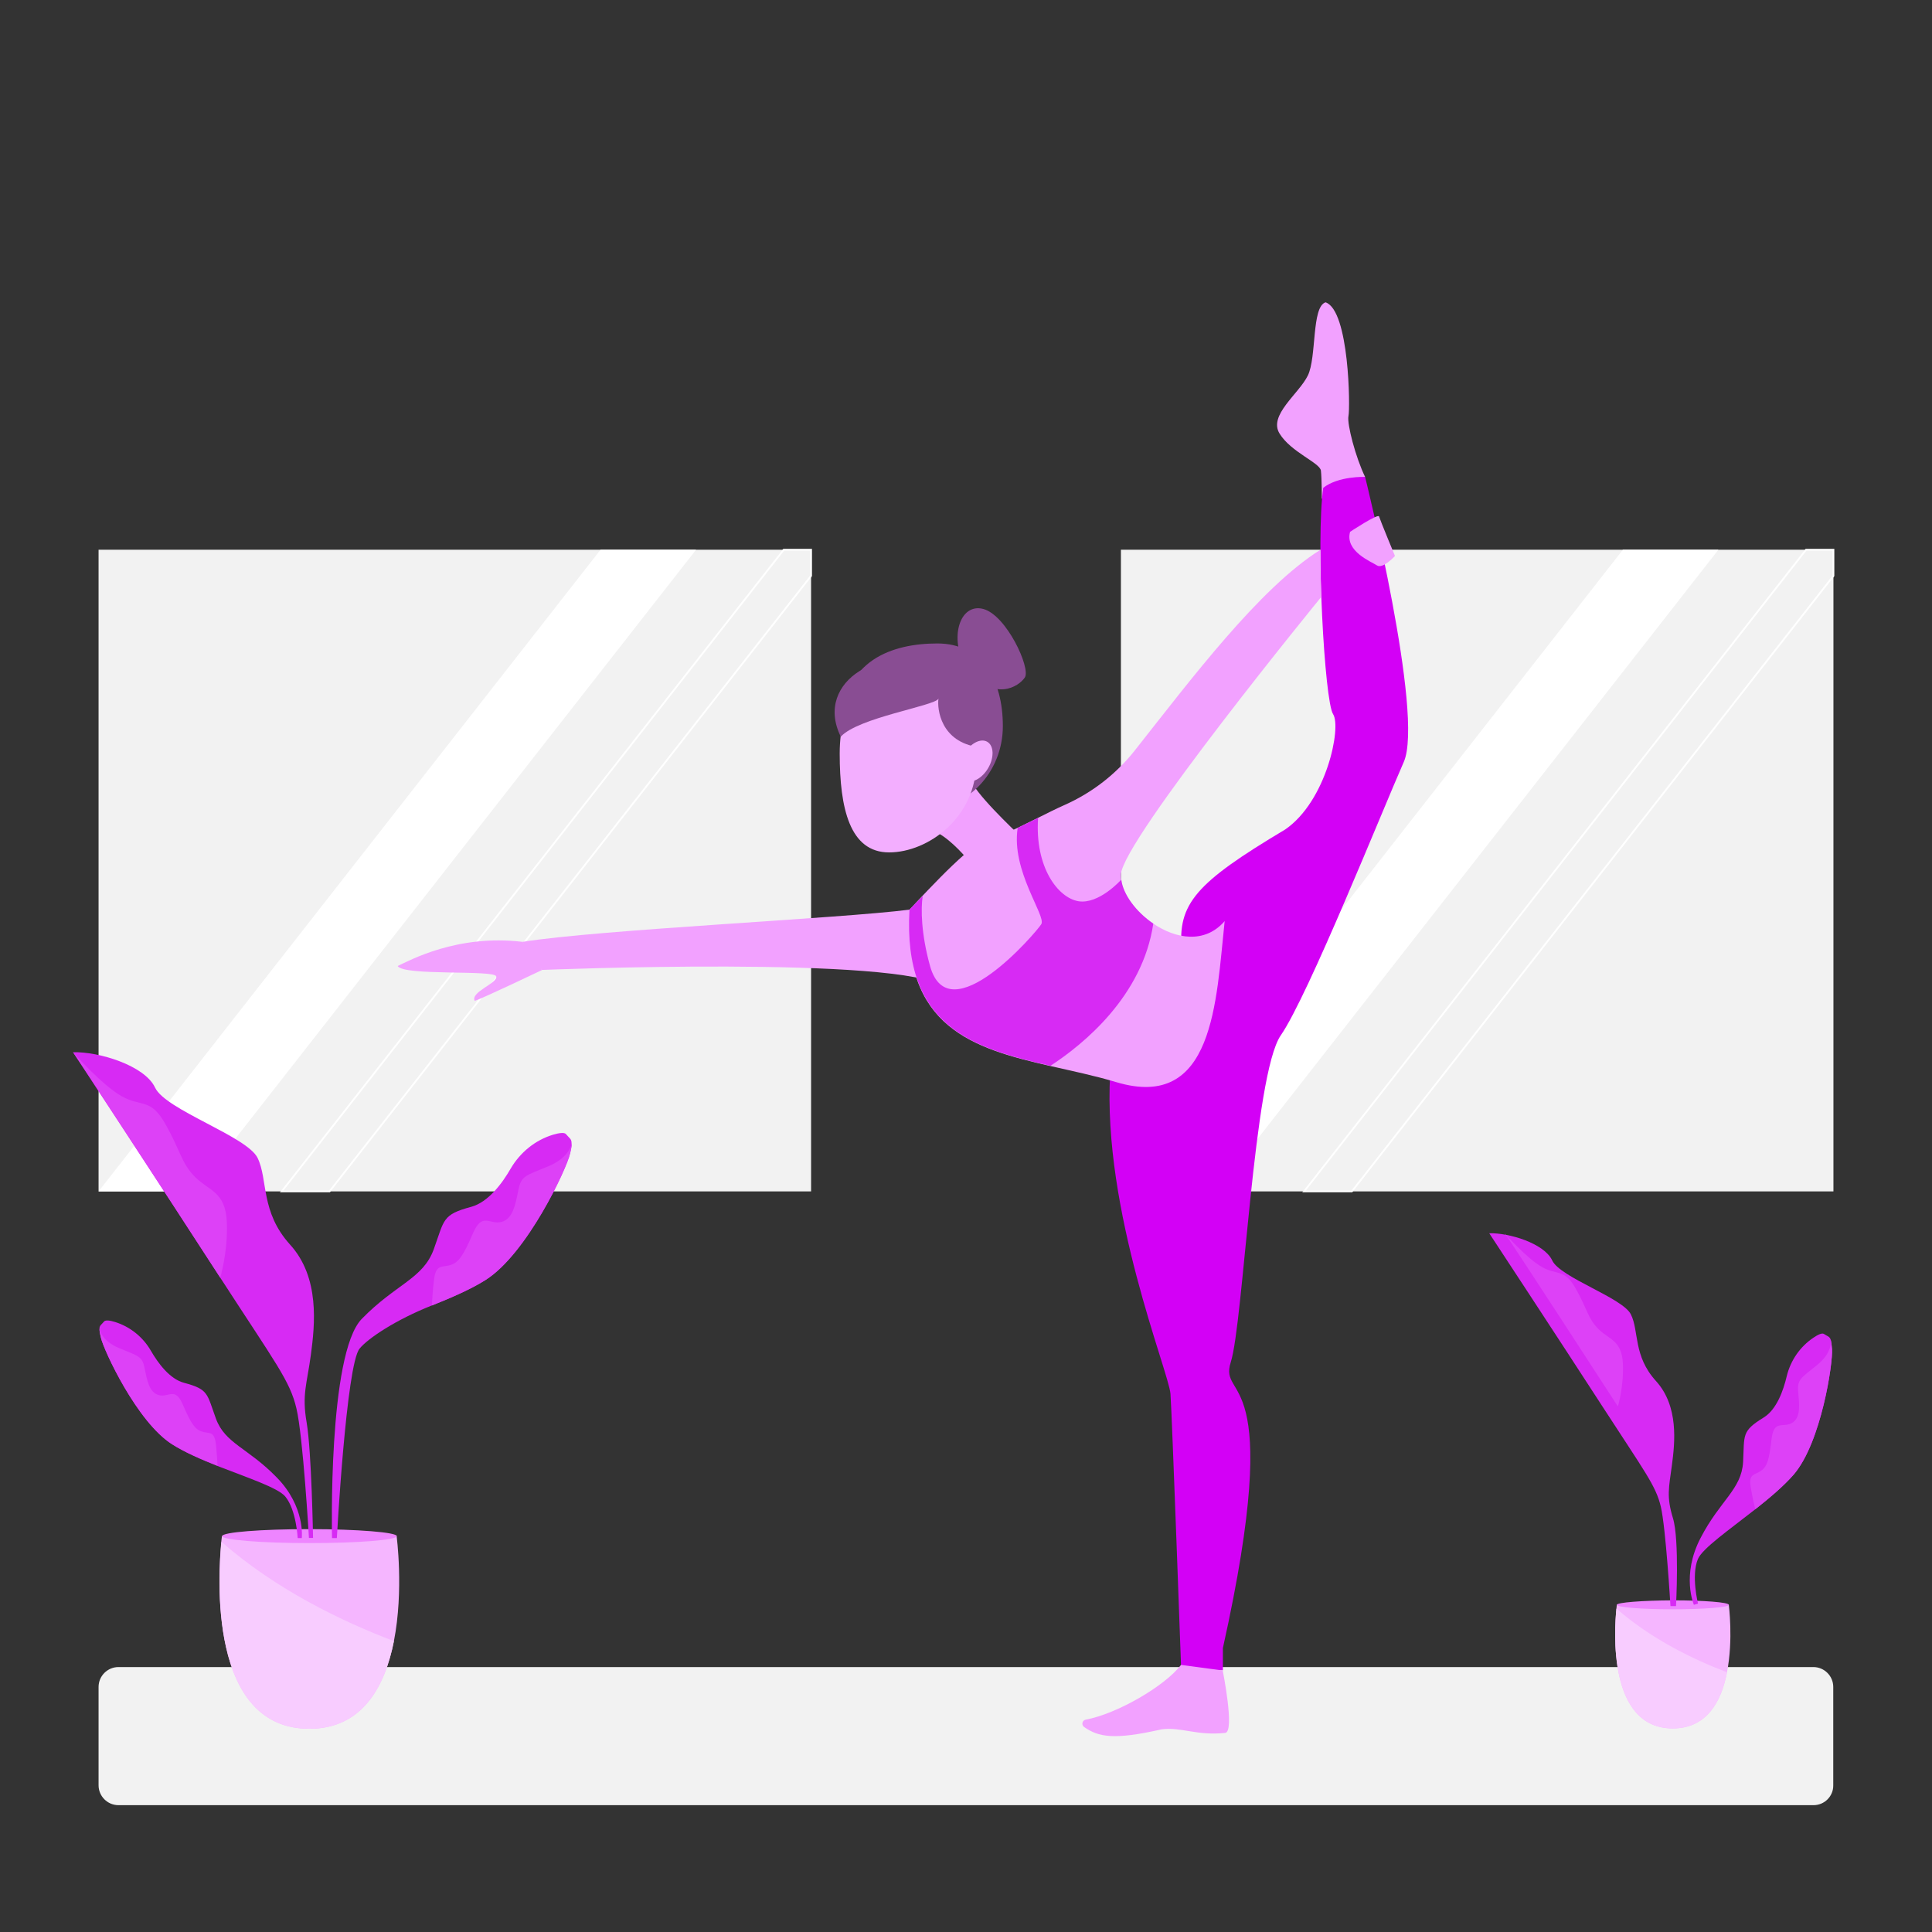<svg xmlns="http://www.w3.org/2000/svg" enable-background="new 0 0 1080 1080" viewBox="0 0 1080 1080" id="Pilates"><rect x="0" y="0" width="1080" height="1080" fill="#333333" stroke="none"/><path fill="#f2f2f2" d="M1013.8,1009.1H66.2c-6.1,0-11.1-5-11.1-11.1v-55c0-6.1,5-11.1,11.1-11.1h947.5c6.1,0,11.1,5,11.1,11.1v55
	C1024.9,1004.1,1019.9,1009.1,1013.8,1009.1z" class="colorf2f2f2 svgShape"></path><g fill="#000000" class="color000000 svgShape"><rect width="398.3" height="358.7" x="55.1" y="307.3" fill="#f2f2f2" class="colorf2f2f2 svgShape"></rect><polygon fill="#ffffff" points="108.5 666 55.1 666 335.7 307.3 389.1 307.3" class="colorffffff svgShape"></polygon><polygon fill="none" stroke="#ffffff" stroke-miterlimit="10" points="453.4 307.3 453.4 321.9 184.2 666 157.5 666 438.1 307.3" class="colorStrokeffffff svgStroke"></polygon></g><g fill="#000000" class="color000000 svgShape"><rect width="398.3" height="358.7" x="626.6" y="307.3" fill="#f2f2f2" class="colorf2f2f2 svgShape"></rect><polygon fill="#ffffff" points="680 666 626.6 666 907.2 307.3 960.6 307.3" class="colorffffff svgShape"></polygon><polygon fill="none" stroke="#ffffff" stroke-miterlimit="10" points="1024.9 307.3 1024.9 321.9 755.7 666 729 666 1009.6 307.3" class="colorStrokeffffff svgStroke"></polygon></g><g fill="#000000" class="color000000 svgShape"><path fill="#f2a1ff" d="M508.4 508.5c-38.9 5-173.2 11.1-216.3 18 6.3 9.1 10.8 15.7 10.8 15.7s200.9-8.2 225.2 9.6C516.8 526.1 508.4 508.5 508.4 508.5zM763.1 266.6c-5.3-10.9-10.2-29.6-9.3-34 1-4.4.5-59.1-12.8-63.6-7.9 2.5-4.9 30.6-9.9 40.9s-22.2 22.2-15.8 32.5c6.4 10.4 22.6 16.3 23.1 20.7.5 4.4.5 15.7.5 15.7L763.1 266.6z" class="colorffc7a1 svgShape"></path><path fill="#d300f6" d="M660.6,531.3c-2.4-26.2,7.9-37.8,57.8-67.6c23.1-15.8,31.6-57.2,26.8-64.5s-9.7-97.3-5.5-126.5
		c8.5-6.7,23.4-6.1,23.4-6.1s33.2,133.2,21.6,159.4c-11.6,26.2-53.5,130.8-68.7,152.7c-15.2,21.9-20.9,160.6-28,182.8
		c-7.1,22.2,31.1,0-4.4,159.8c0,12.4,0,12.4,0,12.4h-23.3c0,0-5.1-142.1-6-154.5c-0.9-12.4-38.2-102.5-33.7-179.1
		S660.6,531.3,660.6,531.3z" class="colorf6a400 svgShape"></path><path fill="#f2a1ff" d="M684.6,514.9c-4.8,44.7-5.9,106.5-60.7,90c-12-3.6-24.6-6.2-36.8-9c-43.4-9.9-82.5-21.7-78.8-87.3
		c1.4-1.5,3-3.1,4.6-4.9c15.3-16.1,38.2-40.5,48.2-37.6c2.3-0.8,4.9-2,7.7-3.3v0c3.5-1.7,7.4-3.6,11.4-5.6c5-2.5,10.1-5.1,15.1-7.3
		c15.2-6.8,28.5-17.1,38.9-30.2c31.6-40,69.8-90.9,103.8-112.3c0.1,10.1,0.5,26.4,0.5,26.4S627.6,469.5,626.6,488.8
		c0,0.9,0,1.9,0.1,2.8c1.1,8.4,8.4,18.2,18,24.7C657.2,524.8,673.4,527.8,684.6,514.9z" class="colorffc7a1 svgShape"></path><path fill="#f2a1ff" d="M544,438.6c5.8,9.8,28.3,30.6,28.3,30.6l-24.8,19.6c0,0-20.5-29.5-34-25.1C507.6,460.5,544,438.6,544,438.6z" class="colorffc7a1 svgShape"></path><path fill="#894d93" d="M540.1,373.8c-9.9-17.3-3.5-36.8,9.5-33.4c13,3.4,26.7,33.1,23.3,38.3C569.5,383.8,555.9,392.8,540.1,373.8z" class="color0b4870 svgShape"></path><path fill="#894d93" d="M560.6,405.9c0,26-20.1,47-45,47s-44.9-21.1-44.9-47c0-37,28.4-46.2,53.3-46.2
		C548.8,359.7,560.6,379.9,560.6,405.9z" class="color0b4870 svgShape"></path><path fill="#f3aeff" d="M545.7,426.2c0,30.5-26.7,50.3-48.7,50.3c-22,0-27.6-24.7-27.6-55.2c0-30.5,14.6-50.3,36.5-50.3
		C527.9,371.1,545.7,395.8,545.7,426.2z" class="colorffd1ae svgShape"></path><path fill="#894d93" d="M524.6,390.6c-2.4,4.1-44.8,10.5-54.6,21.2c-15.6-31.6,25.4-53.6,53.8-37.4
		C536.8,390.6,524.6,390.6,524.6,390.6z" class="color0b4870 svgShape"></path><path fill="#894d93" d="M524.6,390.6c-0.8,5.7,1.2,24.2,22.6,27.1c9-23.4-11.2-50.5-23.4-43.4C517.5,382.5,524.6,390.6,524.6,390.6z" class="color0b4870 svgShape"></path><ellipse cx="545.7" cy="425.4" fill="#f3aeff" rx="12.4" ry="7.8" transform="rotate(-60 545.685 425.418)" class="colorffd1ae svgShape"></ellipse><path fill="#d72af4" d="M644.7,516.3c-6,40.6-39.1,67.5-57.5,79.5c-43.4-9.9-82.5-21.7-78.8-87.3c1.4-1.5,5.8-5.9,7.4-7.6
		c-1.1,7-0.9,21.1,4.1,39.1c10.6,38.1,59.4-18.8,62.2-23.4c2.8-4.6-17-29.9-13.2-53.8v0c3.5-1.7,7.4-3.6,11.4-5.6
		c-1.9,27.6,11.1,44.7,22.6,46.6c11.3,1.8,23.5-11.6,23.9-12.1C627.8,500,635.1,509.8,644.7,516.3z" class="color2a94f4 svgShape"></path><path fill="#f2a1ff" d="M660.2 930.7c-9.1 11.9-35.9 27.4-53.3 30.6-2 .4-2.5 2.9-.9 4.1 8.1 5.6 16.5 7.4 43.4 1.3 11-1.4 19.6 3.7 35.5 2 5.5-.6-1.4-34.9-1.4-34.9L660.2 930.7zM292.1 526.5c-36.5-4.4-63.3 10.5-69.8 13.5 3.2 5.7 54.1 2 55.1 5.8s-14.7 8.8-12 13.7c4.8-1.6 37.5-17.2 37.5-17.2C300.2 533.4 292.1 526.5 292.1 526.5zM754.7 297.3c-3 10.9 11.9 16.7 15.1 18.8 3.2 2.1 10-5.3 10-5.3s-8.4-20.3-8.9-22.1S754.7 297.3 754.7 297.3z" class="colorffc7a1 svgShape"></path></g><g fill="#000000" class="color000000 svgShape"><path fill="#f5b6ff" d="M172.9,966.4c29.8,0,42.3-23.8,47.3-49c5.6-28.5,1.5-58.8,1.5-58.8h-97.6c0,0-0.2,1.2-0.4,3.2
		C122,879.8,116.1,966.4,172.9,966.4z" class="colorb6e7ff svgShape"></path><path fill="#ee85ff" d="M124.2,858.7c0,2.1,21.8,3.9,48.8,3.9c26.9,0,48.8-1.7,48.8-3.9c0-2.1-21.8-3.9-48.8-3.9
		C146,854.8,124.2,856.5,124.2,858.7z" class="color85ddff svgShape"></path><path fill="#d72af4" d="M40.8,588.2c0,0,51.4,78.3,82.3,126s39,57.7,42.6,73.1c3.7,15.4,7,72.4,7,72.4h2.3c0,0-0.8-48.3-3.6-64.6
		c-2.7-15.7,0.2-21.4,2.4-37.9c2.2-16.5,5.1-43-11.6-61.4c-16.7-18.4-12.3-36.4-18.2-48.5c-5.9-12.1-51.4-26.8-57.3-39.3
		C80.9,595.6,55.2,587.8,40.8,588.2z" class="color2a94f4 svgShape"></path><path fill="#dd41f7" d="M40.8,588.2c0,0,16.2,18.4,27.2,24.6c11,6.2,16.2,0.7,24.6,15.8c8.5,15.1,8.8,21.7,16.5,29.4
		c7.7,7.7,16.9,8.1,17.7,25c0.7,16.9-3.7,31.2-3.7,31.2S44.2,592.3,40.8,588.2z" class="color41aaf7 svgShape"></path><path fill="#d72af4" d="M168.7,859.8h-2.3c0,0-0.7-15.6-6.9-23.2c-4-4.9-21-10.5-37.9-17.1c-9.3-3.7-18.5-7.7-25.4-12.1
		c-19.6-12.4-38.2-52.5-39.8-59.6c-0.6-2.5-0.8-4-0.8-5v0c0-1.9,1-2.2,2.6-4.1c0.8-0.9,3.2-0.6,6.1,0.3c8.4,2.6,15.6,8.4,20,16
		c4.1,7.1,10.6,15.9,18.6,18c13.8,3.7,12.7,6,17.8,20c5.1,14,17.9,16.3,34,32.9C170.8,842.3,168.7,859.8,168.7,859.8z" class="color2a94f4 svgShape"></path><path fill="#dd41f7" d="M121.6,819.4c-9.3-3.7-18.5-7.7-25.4-12.1c-19.6-12.4-38.2-52.5-39.8-59.6c-0.6-2.5-0.8-4-0.8-5
		c0.1,0.5,1,6.8,11.2,11c10.6,4.4,12.7,4.4,14,11c1.4,6.7,2.5,13.8,8.1,15.2c5.5,1.4,9-4.8,13.3,5.3c4.4,10.1,6.5,13.6,10.5,15
		c4,1.4,7.1-0.7,8,7.1C121.2,812.1,121.5,816.6,121.6,819.4z" class="color41aaf7 svgShape"></path><path fill="#d72af4" d="M185.6,859.8h2.7c0,0,5.3-96.9,12.7-105.9c4.7-5.8,20.4-16.2,40.3-24.1c11-4.4,21.9-9.1,30.1-14.3
		c23.2-14.7,45.3-62.2,47.2-70.6c0.7-2.9,1-4.7,0.9-6v0c0-2.3-1.2-2.6-3.1-4.9c-0.9-1.1-3.8-0.7-7.2,0.3c-10,3-18.4,9.9-23.7,18.9
		c-4.8,8.4-12.6,18.8-22,21.4c-16.4,4.4-15,7.1-21,23.7c-6,16.6-21.2,19.4-40.3,39C183.2,756.9,185.6,859.8,185.6,859.8z" class="color2a94f4 svgShape"></path><path fill="#dd41f7" d="M241.4,729.8c11-4.4,21.9-9.1,30.1-14.3c23.2-14.7,45.3-62.2,47.2-70.6c0.7-2.9,1-4.7,0.9-6
		c-0.1,0.6-1.1,8.1-13.2,13.1c-12.5,5.2-15,5.2-16.6,13.1c-1.6,7.9-3,16.4-9.6,18c-6.5,1.6-10.6-5.7-15.8,6.3
		c-5.2,12-7.7,16.1-12.4,17.7c-4.8,1.6-8.4-0.8-9.4,8.5C241.9,721.1,241.6,726.5,241.4,729.8z" class="color41aaf7 svgShape"></path><g fill="#000000" class="color000000 svgShape"><path fill="#f8ccff" d="M172.9,966.4c29.8,0,42.3-23.8,47.3-49c-29.2-11.1-65.9-28.8-96.4-55.5C122,879.8,116.1,966.4,172.9,966.4z" class="colorcce9ff svgShape"></path></g></g><g fill="#000000" class="color000000 svgShape"><path fill="#f5b6ff" d="M935.1,966.2c19.1,0,27.2-15.2,30.3-31.4c3.6-18.2,1-37.7,1-37.7h-62.6c0,0-0.1,0.7-0.2,2.1
		C902.4,910.7,898.6,966.2,935.1,966.2z" class="colorb6e7ff svgShape"></path><path fill="#ee85ff" d="M903.8,897.1c0,1.4,14,2.5,31.3,2.5c17.3,0,31.3-1.1,31.3-2.5c0-1.4-14-2.5-31.3-2.5
		C917.8,894.7,903.8,895.8,903.8,897.1z" class="color85ddff svgShape"></path><path fill="#d72af4" d="M832.5,689.4c0,0,39.5,60.1,63.2,96.7s29.9,44.3,32.7,56.1c2.8,11.8,5.4,55.6,5.4,55.6h3.1
		c0,0,2-36.9-1.7-49.1c-3.7-12.1-2.3-16.9-0.6-29.6c1.7-12.7,3.9-33-8.9-47.1c-12.8-14.1-9.4-27.9-14-37.2
		c-4.5-9.3-39.5-20.6-44-30.2C863.2,695,843.5,689.1,832.5,689.4z" class="color2a94f4 svgShape"></path><path fill="#dd41f7" d="M841.1,689.4c0,0,12.4,14.1,20.9,18.9c8.5,4.8,12.4,0.6,18.9,12.1c6.5,11.6,6.7,16.6,12.7,22.6
		c5.9,5.9,13,6.2,13.6,19.2c0.6,13-2.8,24-2.8,24S843.7,692.5,841.1,689.4z" class="color41aaf7 svgShape"></path><path fill="#d72af4" d="M946.9,897.1l2.3-0.7c0,0-3.9-15.5-0.1-24.8c2.5-6,17.5-16.4,32.1-27.9c8-6.3,15.9-13,21.4-19.3
		c15.5-17.9,22.1-62.7,21.5-70.2c-0.2-2.6-0.4-4.2-0.7-5.2l0,0c-0.6-1.9-1.6-1.9-3.8-3.3c-1-0.7-3.3,0.3-5.9,2.1
		c-7.5,5-12.8,12.8-14.9,21.5c-1.9,8.1-5.7,18.7-12.9,23.1c-12.5,7.7-10.7,9.6-11.5,24.9c-0.9,15.3-12.8,21.3-23.7,42.3
		C939.7,880.6,946.9,897.1,946.9,897.1z" class="color2a94f4 svgShape"></path><path fill="#dd41f7" d="M981.2,843.7c8-6.3,15.9-13,21.4-19.3c15.5-17.9,22.1-62.7,21.5-70.2c-0.2-2.6-0.4-4.2-0.7-5.2
		c0.1,0.5,1.1,7-7.7,14.1c-9.1,7.4-11.1,8-10.5,15c0.6,6.9,1.6,14.3-3.4,17.3c-5,3-10.2-2.1-11.5,9.1c-1.3,11.2-2.3,15.2-5.9,17.7
		c-3.5,2.5-7.1,1.4-5.7,9.3C979.5,836.4,980.5,840.9,981.2,843.7z" class="color41aaf7 svgShape"></path><g fill="#000000" class="color000000 svgShape"><path fill="#f8ccff" d="M935.1,966.2c19.1,0,27.2-15.2,30.3-31.4c-18.7-7.1-42.3-18.5-61.8-35.6
			C902.4,910.7,898.6,966.2,935.1,966.2z" class="colorcce9ff svgShape"></path></g></g></svg>